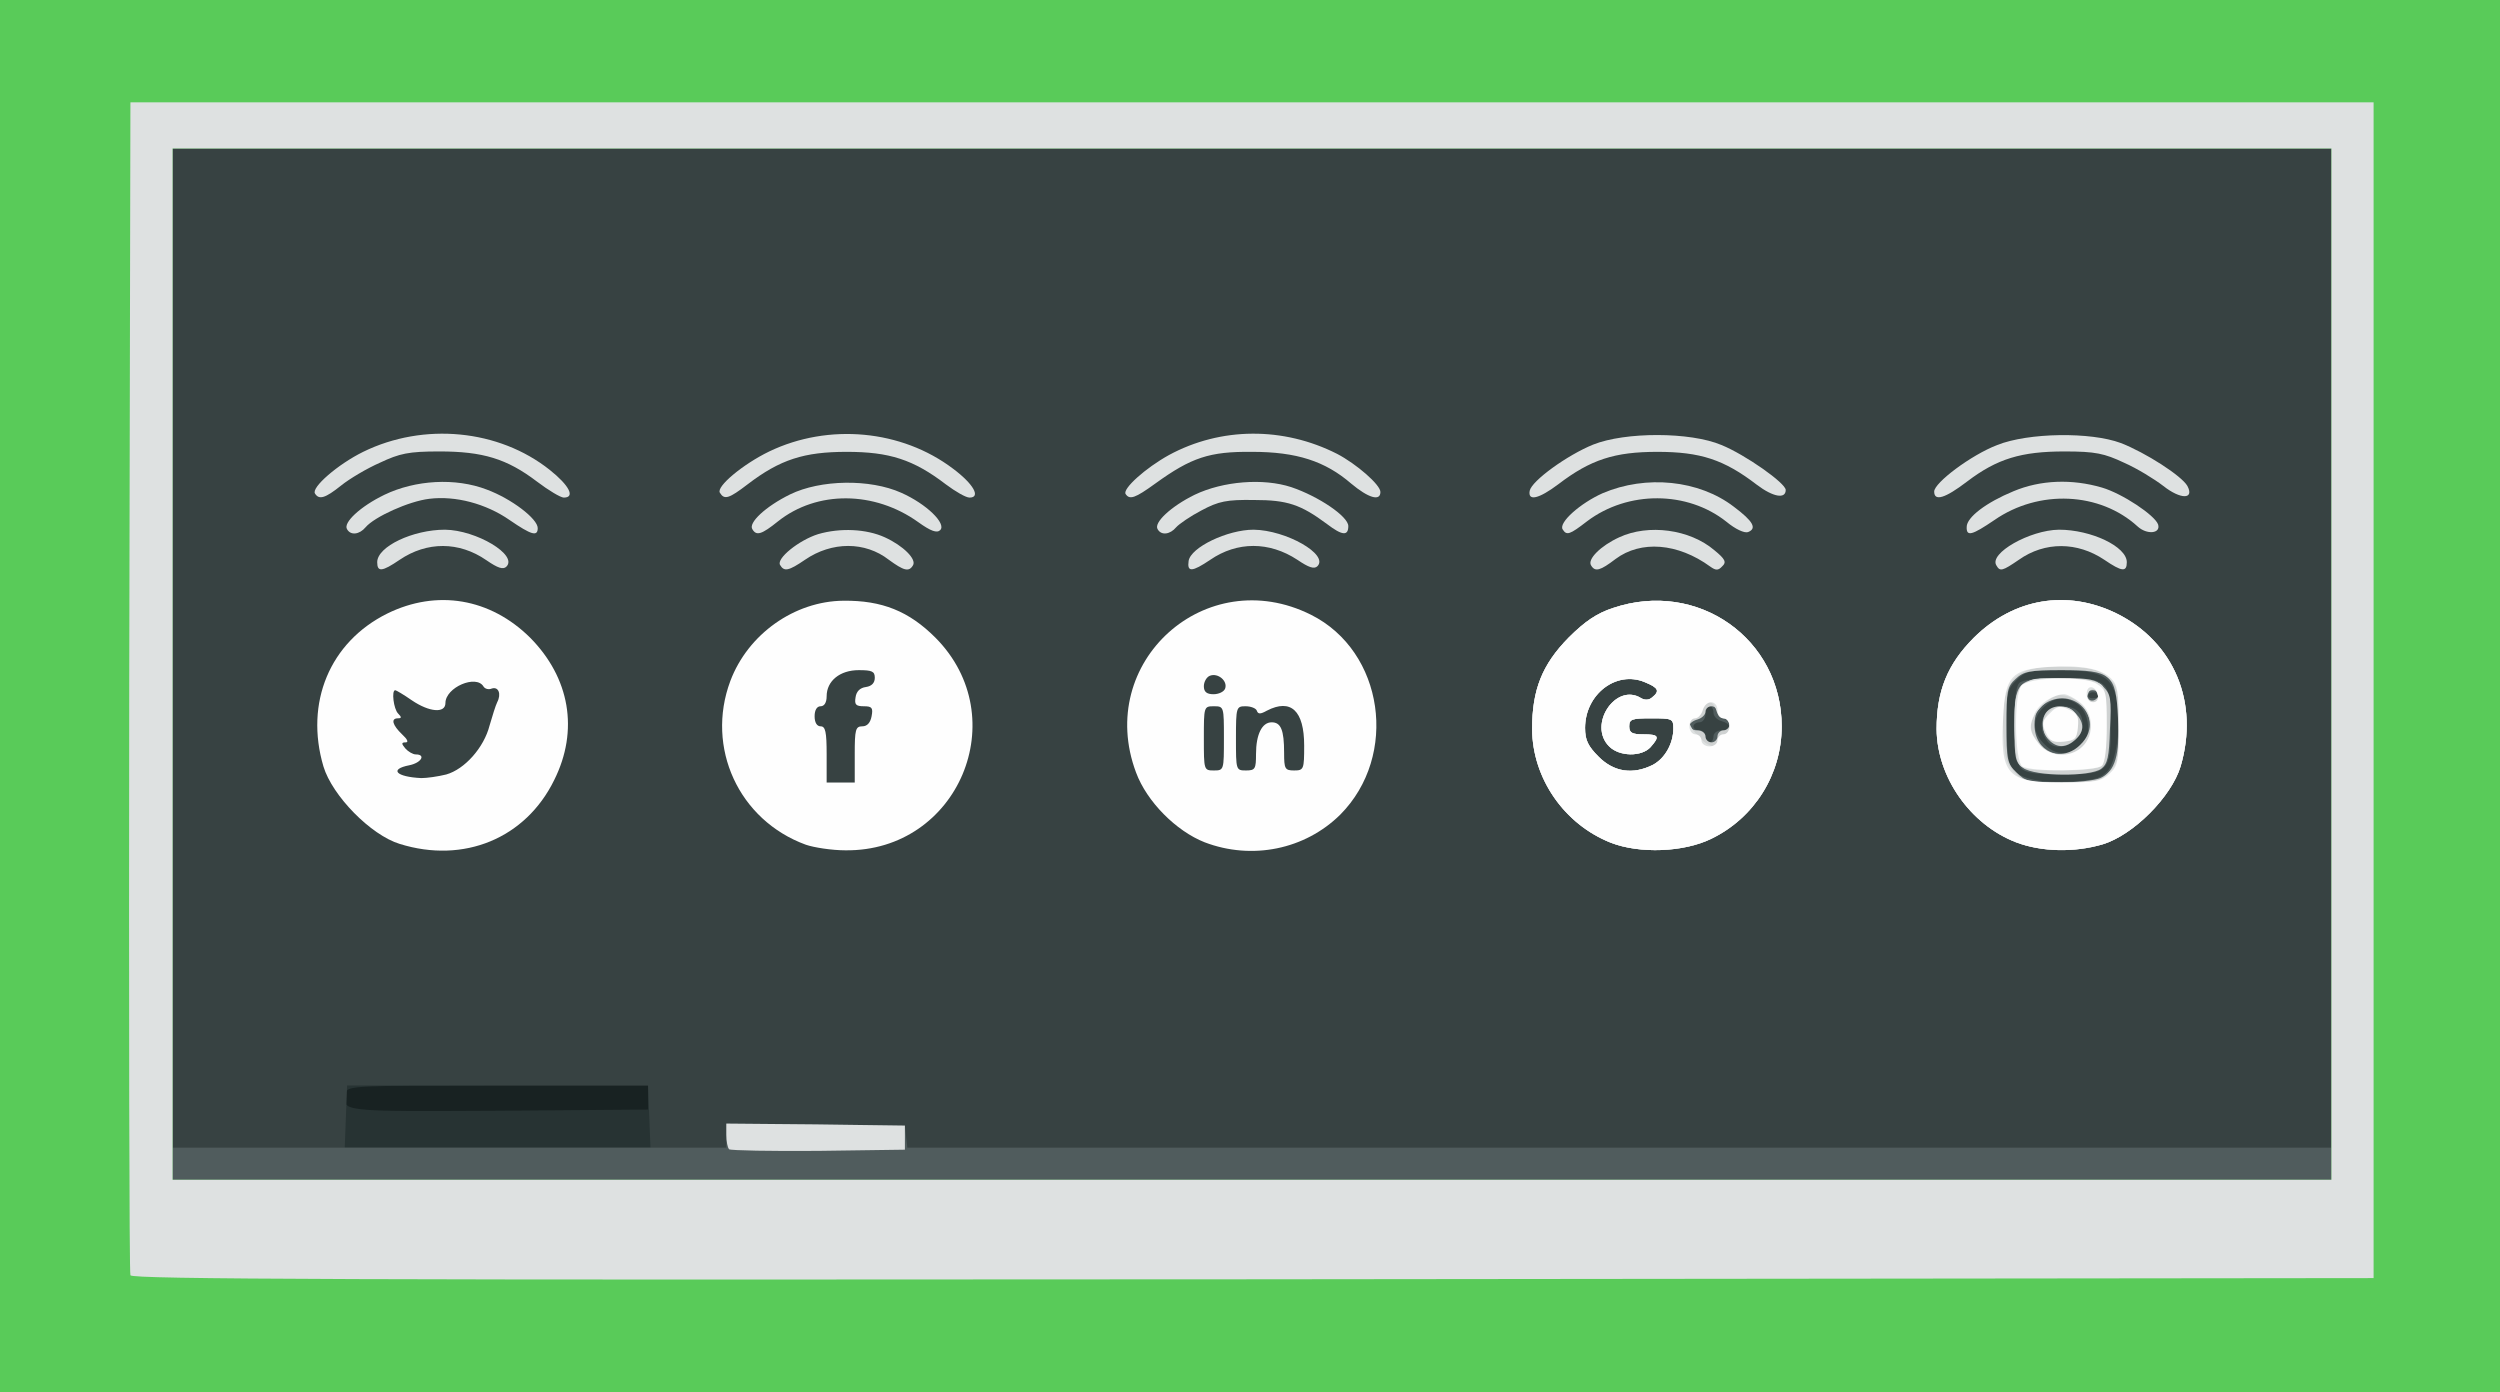 <svg xmlns="http://www.w3.org/2000/svg" width="623" height="347" preserveAspectRatio="xMidYMid meet" version="1.0" viewBox="0 0 6230 3470"><rect x="0" y="0" width="6230" height="3470" fill="#808080" stroke="none"/><g id="layer101" fill="#182222" stroke="none"><path d="M0 1735 l0 -1735 3115 0 3115 0 0 1735 0 1735 -3115 0 -3115 0 0 -1735z"/></g><g id="layer102" fill="#273333" stroke="none"><path d="M0 1735 l0 -1735 3115 0 3115 0 0 1735 0 1735 -3115 0 -3115 0 0 -1735z m1615 1000 l0 -30 -375 0 c-354 0 -375 1 -378 18 -10 48 -18 47 380 45 l373 -3 0 -30z"/></g><g id="layer103" fill="#374242" stroke="none"><path d="M0 1735 l0 -1735 3115 0 3115 0 0 1735 0 1735 -3115 0 -3115 0 0 -1735z m1618 1048 l-3 -78 -375 0 -375 0 -3 78 -3 77 381 0 381 0 -3 -77z"/></g><g id="layer104" fill="#505c5d" stroke="none"><path d="M0 1735 l0 -1735 3115 0 3115 0 0 1735 0 1735 -3115 0 -3115 0 0 -1735z m1810 1095 l0 -30 223 2 222 3 3 28 3 27 1775 0 1774 0 0 -1245 0 -1245 -2690 0 -2690 0 0 1245 0 1245 690 0 690 0 0 -30z"/><path d="M4014 2100 c-116 -46 -195 -160 -196 -283 0 -98 25 -161 91 -228 41 -41 71 -61 111 -74 211 -71 420 77 420 295 0 120 -68 228 -175 280 -69 34 -179 38 -251 10z m105 -194 c30 -16 51 -53 51 -91 0 -24 -3 -25 -55 -25 -48 0 -55 2 -55 20 0 16 7 20 35 20 39 0 42 5 18 32 -22 24 -77 24 -103 -2 -54 -54 17 -160 80 -120 9 5 19 5 27 -2 20 -16 16 -24 -18 -38 -71 -30 -149 30 -149 114 0 30 7 45 34 72 38 38 85 45 135 20z m151 -71 c0 -8 9 -15 20 -15 11 0 20 -4 20 -9 0 -5 -9 -11 -20 -14 -11 -3 -20 -12 -20 -21 0 -9 -4 -16 -10 -16 -5 0 -10 9 -10 20 0 11 -7 20 -15 20 -8 0 -15 5 -15 10 0 6 7 10 15 10 8 0 15 7 15 15 0 8 5 15 10 15 6 0 10 -7 10 -15z"/><path d="M5024 2099 c-114 -44 -197 -162 -198 -282 0 -95 27 -162 93 -228 99 -98 232 -121 356 -60 143 71 206 222 159 381 -23 76 -118 171 -194 194 -71 21 -153 19 -216 -5z m227 -176 c26 -26 38 -140 20 -195 -15 -46 -44 -58 -142 -58 -72 0 -82 3 -104 25 -22 21 -25 33 -25 102 0 43 3 89 7 102 9 36 56 52 145 49 64 -3 81 -7 99 -25z"/><path d="M5036 1914 c-20 -19 -23 -193 -4 -212 8 -8 46 -12 103 -12 120 0 125 5 125 122 0 112 -6 118 -123 118 -64 0 -89 -4 -101 -16z m153 -59 c23 -22 18 -75 -8 -97 -31 -24 -60 -23 -88 4 -30 28 -29 63 3 94 27 28 64 27 93 -1z m41 -119 c0 -11 -19 -15 -25 -6 -3 5 1 10 9 10 9 0 16 -2 16 -4z"/><path d="M5103 1848 c-31 -40 -12 -88 36 -88 33 0 51 16 51 46 0 44 -63 73 -87 42z"/></g><g id="layer105" fill="#59cb59" stroke="none"><path d="M0 1735 l0 -1735 3115 0 3115 0 0 1735 0 1735 -3115 0 -3115 0 0 -1735z m5810 -80 l0 -1285 -2690 0 -2690 0 0 1285 0 1285 2690 0 2690 0 0 -1285z"/></g><g id="layer106" fill="#cfd2d2" stroke="none"><path d="M4014 2100 c-116 -46 -195 -160 -196 -283 0 -98 25 -161 91 -228 41 -41 71 -61 111 -74 211 -71 420 77 420 295 0 120 -68 228 -175 280 -69 34 -179 38 -251 10z m105 -194 c30 -16 51 -53 51 -91 0 -24 -3 -25 -55 -25 -48 0 -55 2 -55 20 0 16 7 20 35 20 39 0 42 5 18 32 -22 24 -77 24 -103 -2 -54 -54 17 -160 80 -120 9 5 19 5 27 -2 20 -16 16 -24 -18 -38 -71 -30 -149 30 -149 114 0 30 7 45 34 72 38 38 85 45 135 20z m161 -71 c0 -8 7 -15 15 -15 8 0 15 -7 15 -15 0 -8 -7 -15 -15 -15 -8 0 -15 -7 -15 -15 0 -8 -7 -15 -15 -15 -8 0 -15 6 -15 14 0 7 -9 16 -20 19 -11 3 -20 10 -20 16 0 6 9 11 20 11 11 0 20 7 20 15 0 8 7 15 15 15 8 0 15 -7 15 -15z"/><path d="M5024 2099 c-114 -44 -197 -162 -198 -282 0 -95 27 -162 93 -228 99 -98 232 -121 356 -60 143 71 206 222 159 381 -23 76 -118 171 -194 194 -71 21 -153 19 -216 -5z m210 -160 c37 -17 49 -57 44 -150 -5 -109 -16 -119 -141 -119 -79 0 -94 3 -114 22 -21 19 -23 30 -23 115 0 86 2 96 25 118 22 22 32 25 104 25 44 0 91 -5 105 -11z"/><path d="M5042 1914 c-20 -14 -22 -24 -22 -103 0 -114 6 -121 118 -121 70 0 85 3 103 21 19 19 21 30 17 106 -2 70 -6 87 -22 99 -28 20 -164 19 -194 -2z m143 -59 c64 -63 -19 -151 -93 -99 -15 11 -22 25 -22 50 0 68 68 97 115 49z m45 -126 c0 -5 -7 -9 -15 -9 -15 0 -20 12 -9 23 8 8 24 -1 24 -14z"/><path d="M5106 1844 c-19 -18 -21 -55 -4 -72 18 -18 53 -15 71 6 22 24 21 45 -1 65 -23 21 -46 22 -66 1z"/></g><g id="layer107" fill="#dee1e1" stroke="none"><path d="M325 3178 c-3 -7 -4 -668 -3 -1468 l3 -1455 2795 0 2795 0 0 1465 0 1465 -2793 3 c-2229 2 -2794 0 -2797 -10z m5485 -1523 l0 -1285 -2690 0 -2690 0 0 1285 0 1285 2690 0 2690 0 0 -1285z"/><path d="M1817 2864 c-4 -4 -7 -20 -7 -36 l0 -28 223 2 222 3 0 30 0 30 -216 3 c-118 1 -218 -1 -222 -4z"/><path d="M4014 2100 c-116 -46 -195 -160 -196 -283 0 -98 25 -161 91 -228 41 -41 71 -61 111 -74 211 -71 420 77 420 295 0 120 -68 228 -175 280 -69 34 -179 38 -251 10z m105 -194 c30 -16 51 -53 51 -91 0 -24 -3 -25 -55 -25 -48 0 -55 2 -55 20 0 16 7 20 35 20 39 0 42 5 18 32 -22 24 -77 24 -103 -2 -54 -54 17 -160 80 -120 9 5 19 5 27 -2 20 -16 16 -24 -18 -38 -71 -30 -149 30 -149 114 0 30 7 45 34 72 38 38 85 45 135 20z m161 -61 c0 -8 7 -15 15 -15 8 0 15 -9 15 -20 0 -11 -6 -20 -14 -20 -7 0 -16 -9 -19 -20 -3 -11 -10 -20 -17 -20 -7 0 -14 9 -17 20 -3 11 -12 20 -19 20 -21 0 -17 19 9 46 25 27 47 31 47 9z"/><path d="M5024 2099 c-114 -44 -197 -162 -198 -282 0 -95 27 -162 93 -228 99 -98 232 -121 356 -60 143 71 206 222 159 381 -23 76 -118 171 -194 194 -71 21 -153 19 -216 -5z m231 -174 c23 -22 25 -32 25 -118 0 -87 -2 -95 -25 -117 -21 -20 -39 -25 -95 -28 -138 -8 -174 26 -168 159 3 65 7 81 27 103 23 24 30 26 118 26 86 0 96 -2 118 -25z"/><path d="M5030 1901 c-5 -11 -10 -54 -10 -95 0 -64 3 -79 21 -97 19 -19 30 -21 105 -17 62 2 87 7 94 18 14 22 12 184 -2 198 -8 8 -46 12 -105 12 -81 0 -94 -2 -103 -19z m160 -41 c40 -40 16 -112 -42 -126 -22 -5 -33 0 -58 24 -35 36 -38 60 -9 96 26 33 79 36 109 6z m38 -127 c-4 -22 -22 -20 -26 1 -2 10 3 16 13 16 10 0 15 -7 13 -17z"/><path d="M5101 1836 c-20 -23 -5 -65 24 -72 35 -9 57 12 53 50 -3 27 -7 31 -34 34 -19 2 -36 -3 -43 -12z"/><path d="M940 1401 c0 -39 89 -81 169 -81 78 1 182 63 153 92 -8 8 -21 4 -50 -16 -68 -47 -148 -47 -216 -1 -44 30 -56 31 -56 6z"/><path d="M1944 1408 c-10 -16 47 -62 95 -77 55 -16 120 -13 166 8 46 21 80 55 70 70 -10 17 -23 13 -60 -14 -59 -46 -142 -46 -209 0 -41 28 -52 30 -62 13z"/><path d="M2962 1398 c5 -34 97 -78 162 -78 81 1 188 62 159 91 -8 8 -22 3 -50 -16 -70 -46 -150 -46 -217 0 -46 31 -58 31 -54 3z"/><path d="M3965 1409 c-10 -15 24 -49 70 -70 73 -34 176 -20 237 32 27 22 31 30 20 40 -10 11 -16 11 -30 1 -81 -59 -173 -66 -236 -19 -38 29 -51 33 -61 16z"/><path d="M4975 1409 c-19 -30 83 -88 156 -89 80 0 169 42 169 81 0 25 -12 24 -56 -6 -67 -45 -148 -46 -213 0 -41 28 -47 30 -56 14z"/><path d="M865 1319 c-11 -16 33 -57 93 -86 77 -37 177 -43 255 -13 62 23 127 73 127 96 0 22 -16 17 -70 -20 -59 -41 -135 -61 -200 -53 -51 6 -137 45 -159 71 -15 18 -37 21 -46 5z"/><path d="M1875 1319 c-11 -16 33 -57 94 -87 76 -37 199 -39 277 -4 63 28 113 77 97 93 -8 8 -23 3 -55 -20 -109 -78 -252 -79 -349 -2 -41 33 -54 37 -64 20z"/><path d="M2885 1319 c-11 -16 33 -57 92 -86 71 -34 171 -42 241 -19 68 23 142 73 142 97 0 25 -15 24 -53 -5 -66 -49 -99 -60 -182 -60 -68 -1 -88 3 -131 26 -27 14 -56 34 -63 42 -15 18 -37 21 -46 5z"/><path d="M3894 1319 c-10 -17 44 -65 100 -90 108 -46 240 -33 327 34 48 36 58 54 35 63 -9 3 -31 -7 -54 -26 -97 -77 -245 -78 -347 -1 -44 34 -51 36 -61 20z"/><path d="M4901 1313 c0 -24 49 -61 117 -89 67 -28 145 -31 220 -9 51 15 132 69 140 92 7 23 -28 26 -51 5 -94 -86 -246 -93 -357 -16 -56 38 -70 42 -69 17z"/><path d="M785 1230 c-10 -15 57 -73 120 -104 151 -74 338 -56 465 45 49 39 64 69 35 69 -8 0 -38 -18 -67 -40 -75 -57 -135 -75 -243 -75 -77 0 -99 5 -148 28 -32 14 -76 40 -97 57 -40 32 -55 36 -65 20z"/><path d="M1794 1228 c-10 -15 57 -71 123 -103 148 -71 330 -54 458 43 51 38 70 72 41 72 -9 0 -35 -15 -59 -33 -81 -62 -141 -81 -247 -81 -106 0 -166 19 -247 81 -47 36 -58 39 -69 21z"/><path d="M2805 1231 c-8 -13 50 -65 108 -97 129 -70 285 -71 419 -3 48 25 108 77 108 95 0 24 -30 15 -73 -21 -65 -56 -136 -79 -247 -79 -106 -1 -151 14 -241 79 -51 37 -64 41 -74 26z"/><path d="M3812 1223 c5 -25 94 -89 158 -115 80 -32 242 -32 320 1 59 24 160 95 160 112 0 23 -31 18 -72 -13 -82 -63 -141 -82 -248 -82 -106 0 -166 19 -247 81 -48 36 -76 43 -71 16z"/><path d="M4820 1225 c0 -22 92 -91 157 -116 78 -31 233 -33 308 -5 62 24 152 82 166 107 18 34 -17 34 -60 0 -22 -17 -66 -44 -98 -58 -49 -23 -71 -28 -148 -28 -108 0 -168 18 -243 75 -55 42 -82 50 -82 25z"/></g><g id="layer108" fill="#fefefe" stroke="none"><path d="M996 2103 c-72 -22 -168 -120 -190 -193 -47 -159 16 -310 159 -381 124 -61 257 -38 356 60 99 100 122 231 60 355 -71 145 -225 209 -385 159z m116 -173 c46 -13 94 -67 108 -122 7 -24 15 -50 19 -58 11 -21 3 -40 -14 -34 -7 3 -16 1 -20 -5 -18 -31 -95 2 -95 41 0 26 -40 23 -84 -7 -20 -14 -39 -25 -41 -25 -10 0 -4 47 7 58 9 9 9 12 0 12 -19 0 -14 17 10 40 13 12 17 20 9 20 -11 0 -11 3 -1 15 7 8 19 15 26 15 26 0 14 21 -16 27 -51 10 -33 29 30 32 14 0 42 -4 62 -9z"/><path d="M2008 2105 c-167 -61 -250 -242 -188 -408 44 -117 160 -199 282 -200 96 -1 163 26 229 92 198 199 57 533 -224 530 -34 0 -79 -7 -99 -14z m122 -225 c0 -62 2 -70 19 -70 12 0 20 -9 23 -25 4 -21 1 -25 -19 -25 -20 0 -24 -4 -21 -22 2 -15 11 -24 26 -26 14 -2 22 -10 22 -23 0 -16 -7 -19 -40 -19 -47 0 -80 27 -80 65 0 16 -6 25 -15 25 -9 0 -15 9 -15 25 0 16 6 25 15 25 12 0 15 14 15 70 l0 70 35 0 35 0 0 -70z"/><path d="M3002 2099 c-71 -28 -144 -101 -171 -174 -103 -275 174 -524 436 -393 182 91 219 351 73 498 -88 87 -220 114 -338 69z m48 -259 c0 -79 0 -80 -25 -80 -25 0 -25 1 -25 80 0 79 0 80 25 80 25 0 25 -1 25 -80z m80 39 c0 -49 15 -79 39 -79 23 0 31 19 31 76 0 40 2 44 25 44 24 0 25 -3 25 -62 0 -87 -33 -118 -93 -87 -16 9 -22 9 -25 0 -2 -6 -15 -11 -28 -11 -23 0 -24 2 -24 80 0 79 0 80 25 80 23 0 25 -4 25 -41z m-77 -163 c7 -19 -18 -40 -38 -32 -8 3 -15 15 -15 26 0 14 7 20 24 20 13 0 26 -6 29 -14z"/><path d="M4014 2100 c-116 -46 -195 -160 -196 -283 0 -98 25 -161 91 -228 41 -41 71 -61 111 -74 211 -71 420 77 420 295 0 120 -68 228 -175 280 -69 34 -179 38 -251 10z m105 -194 c30 -16 51 -53 51 -91 0 -24 -3 -25 -55 -25 -48 0 -55 2 -55 20 0 16 7 20 35 20 39 0 42 5 18 32 -22 24 -77 24 -103 -2 -54 -54 17 -160 80 -120 9 5 19 5 27 -2 20 -16 16 -24 -18 -38 -71 -30 -149 30 -149 114 0 30 7 45 34 72 38 38 85 45 135 20z m161 -61 c0 -8 7 -15 15 -15 8 0 15 -9 15 -20 0 -11 -7 -20 -15 -20 -8 0 -15 -9 -15 -20 0 -12 -7 -20 -16 -20 -9 0 -18 9 -21 20 -3 11 -12 20 -19 20 -8 0 -14 9 -14 20 0 11 7 20 15 20 8 0 15 7 15 15 0 8 9 15 20 15 11 0 20 -7 20 -15z"/><path d="M5024 2099 c-114 -44 -197 -162 -198 -282 0 -95 27 -162 93 -228 99 -98 232 -121 356 -60 143 71 206 222 159 381 -23 76 -118 171 -194 194 -71 21 -153 19 -216 -5z m233 -171 c21 -20 23 -30 23 -120 0 -84 -3 -101 -19 -117 -25 -25 -75 -34 -156 -29 -92 6 -108 24 -113 123 -8 146 9 165 145 165 86 0 99 -3 120 -22z"/><path d="M5040 1910 c-20 -12 -22 -182 -2 -202 21 -21 157 -24 187 -4 24 15 25 22 25 104 0 55 -4 92 -12 100 -14 14 -176 16 -198 2z m150 -50 c30 -30 27 -83 -6 -109 -15 -12 -33 -21 -40 -21 -26 0 -62 23 -73 47 -16 34 -14 47 10 77 26 33 79 36 109 6z m38 -127 c-5 -25 -28 -28 -28 -4 0 12 6 21 16 21 9 0 14 -7 12 -17z"/><path d="M5098 1825 c-10 -22 -9 -29 10 -47 18 -19 25 -20 47 -10 22 10 26 18 23 45 -3 28 -7 32 -35 35 -27 3 -35 -1 -45 -23z"/></g></svg>